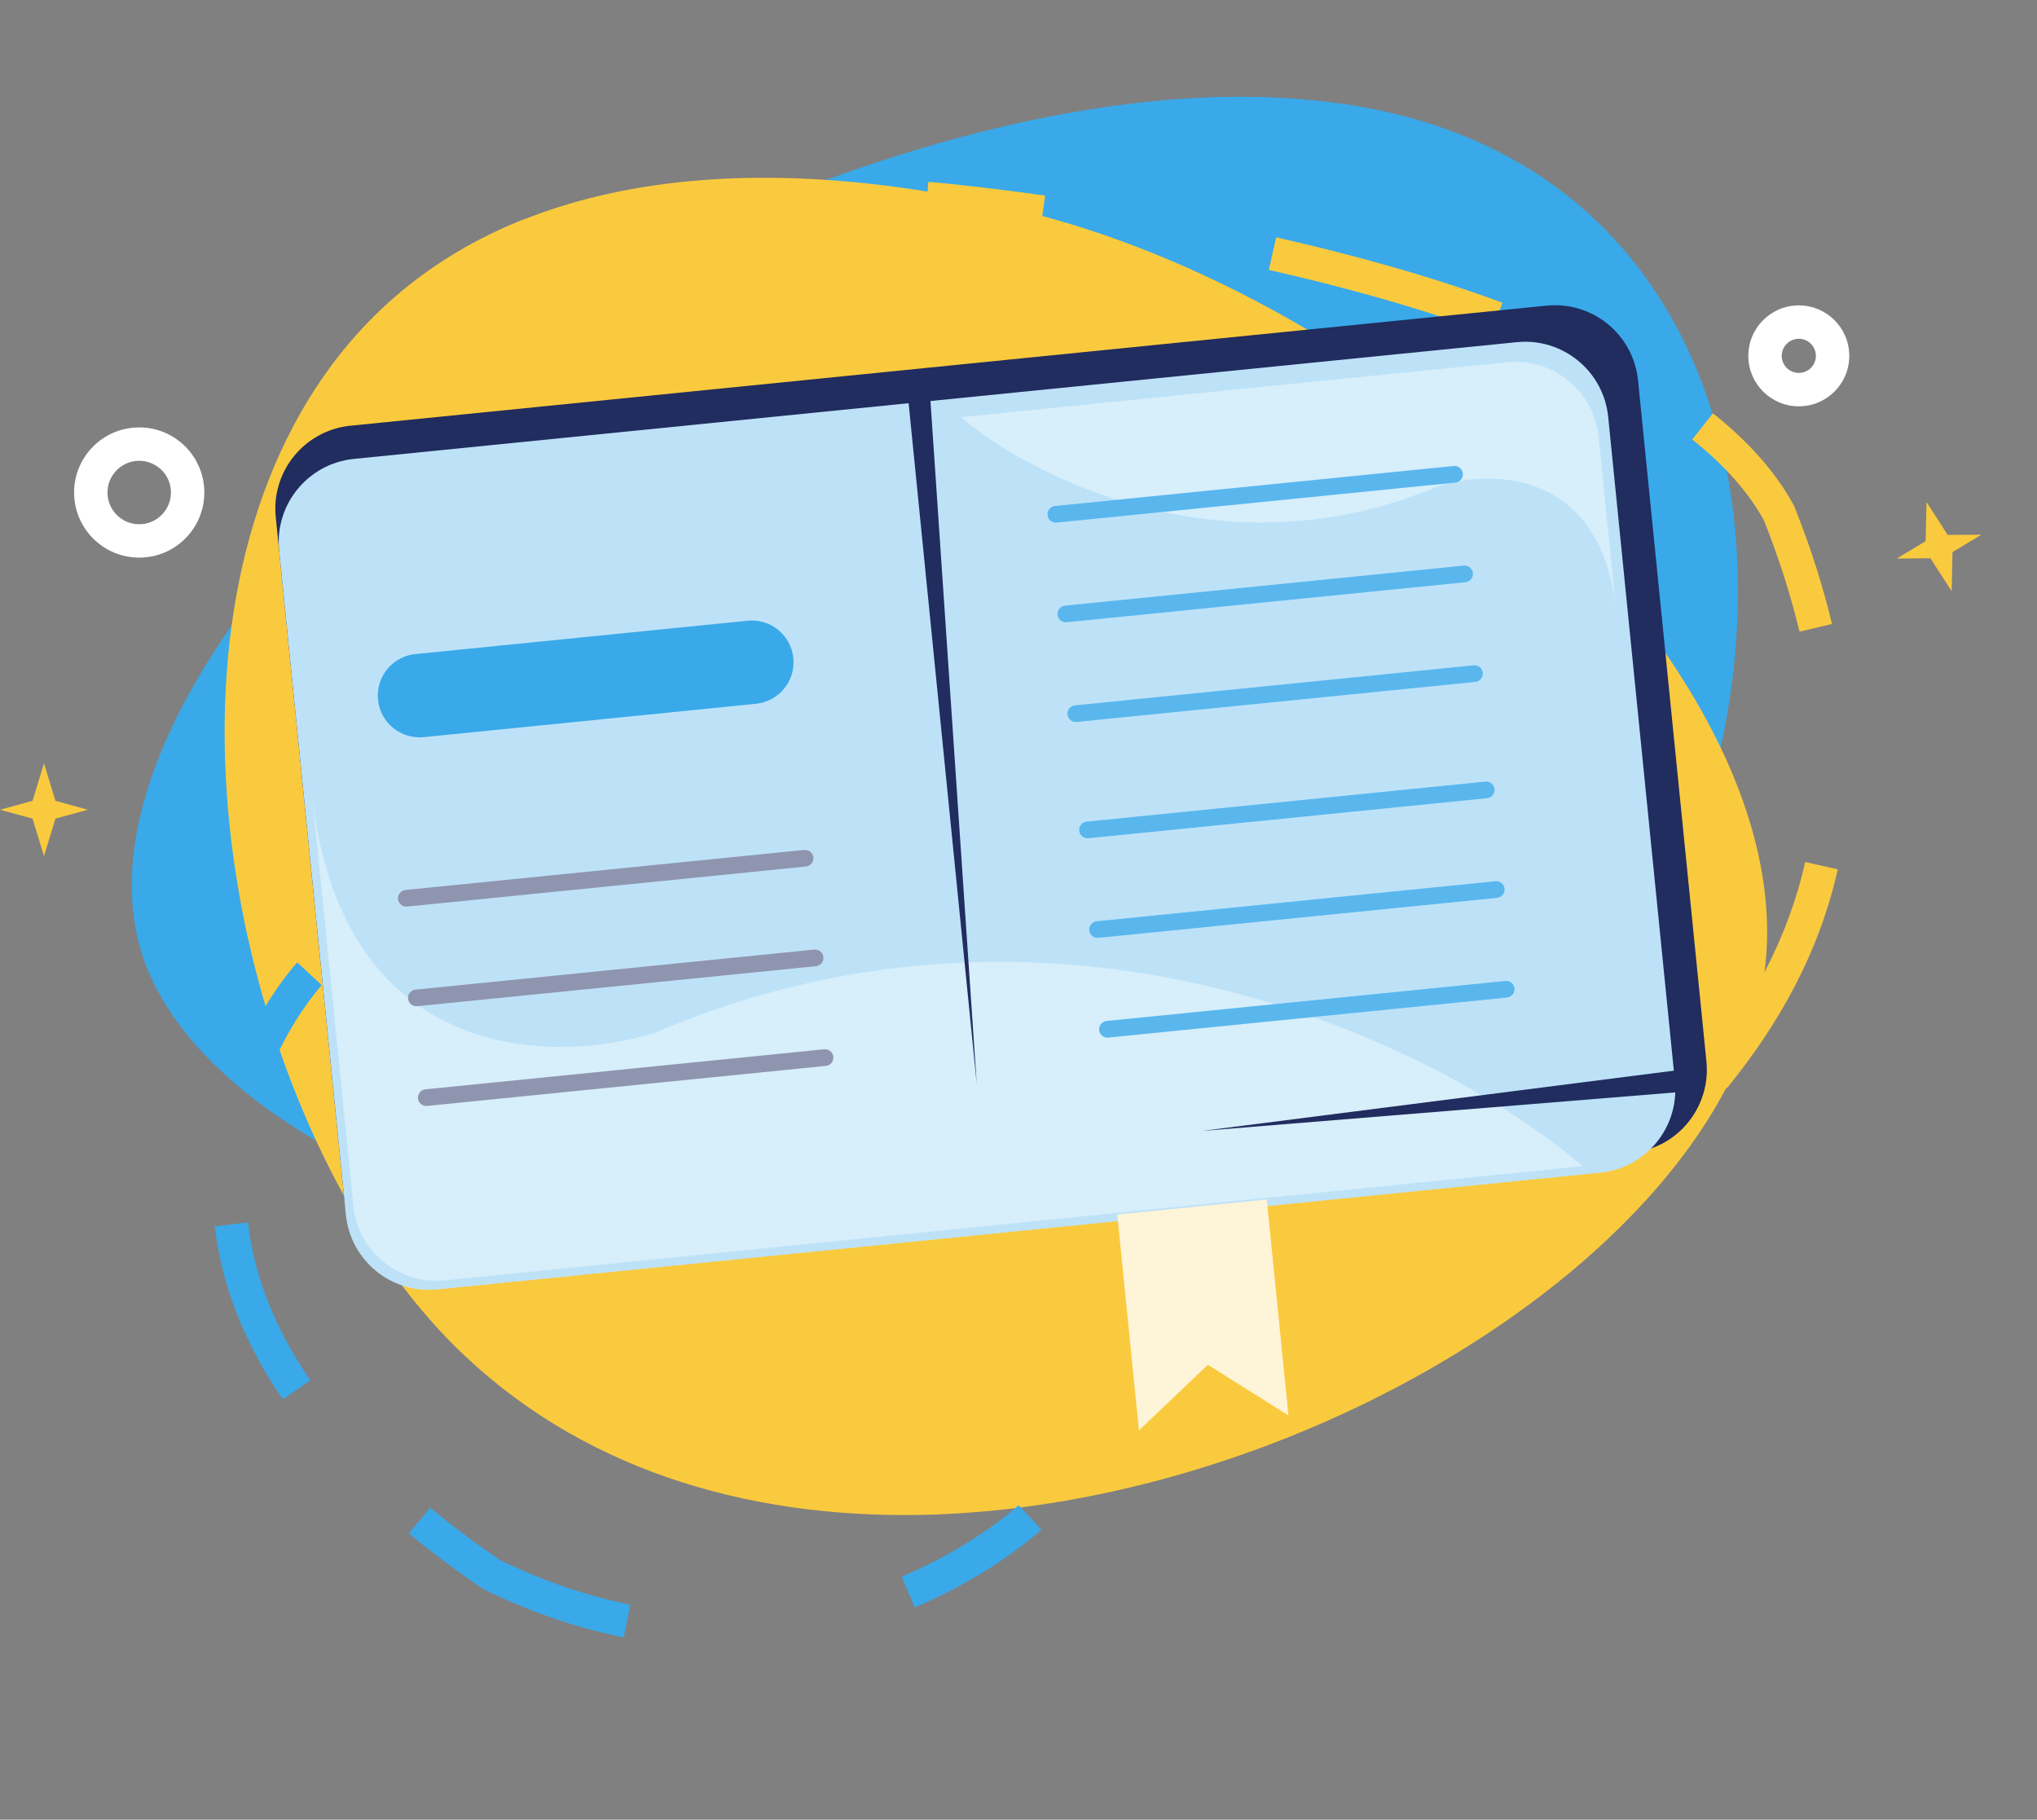 <svg width="122" height="109" viewBox="0 0 122 109" fill="none" xmlns="http://www.w3.org/2000/svg">
<rect x="0" y="0" width="122" height="109" fill="#808080" stroke="none"/>
<path d="M8.587 57.394C10.709 63.621 18.086 68.927 27.844 72.444C36.945 75.731 48.132 77.453 59.044 76.908C61.195 76.804 63.34 76.603 65.45 76.321C76.436 74.814 86.672 70.771 93.624 63.44C94.332 62.702 95 61.926 95.629 61.114C105.42 48.604 108.09 25.968 96.186 13.796C92.011 9.533 86.802 7.316 81.372 6.368C81.019 6.307 80.666 6.245 80.305 6.206C80.295 6.208 80.271 6.201 80.261 6.203C72.922 5.155 65.305 6.302 59.384 7.747C54.897 8.836 51.378 10.093 49.718 10.694C48.153 11.257 46.587 11.886 45.031 12.579C38.903 15.313 32.951 18.988 27.672 23.185C14.313 33.775 5.25 47.616 8.587 57.394Z" fill="#39A9EA"/>
<path fill-rule="evenodd" clip-rule="evenodd" d="M105.651 31.18C104.695 29.433 103.228 27.817 101.348 26.325L102.592 24.758C104.637 26.381 106.32 28.213 107.438 30.28L107.466 30.332L107.488 30.387C108.454 32.825 109.193 35.151 109.721 37.375L107.775 37.837C107.275 35.733 106.574 33.517 105.651 31.18ZM89.294 20.01C85.011 18.428 80.399 17.165 75.992 16.168L76.433 14.218C80.896 15.227 85.597 16.512 89.988 18.134L89.294 20.01ZM55.436 12.883L55.52 11.887C55.604 10.89 55.604 10.89 55.604 10.89L55.613 10.891L55.639 10.893L55.735 10.902C55.82 10.909 55.945 10.921 56.107 10.936C56.433 10.967 56.909 11.015 57.518 11.081C58.734 11.213 60.479 11.419 62.596 11.715L62.318 13.695C60.225 13.403 58.501 13.199 57.302 13.069C56.703 13.004 56.234 12.957 55.917 12.927C55.758 12.912 55.637 12.901 55.556 12.894L55.465 12.886L55.443 12.884L55.436 12.883ZM101.867 63.929C104.891 60.224 107.093 56.208 108.115 51.636L110.067 52.073C108.962 57.013 106.59 61.305 103.417 65.193L101.867 63.929ZM85.877 77.927C87.849 76.506 89.766 75.085 91.601 73.642L92.837 75.214C90.973 76.68 89.031 78.119 87.047 79.549L85.877 77.927Z" fill="#FACA3E"/>
<path d="M105.676 58.253C104.663 65.798 98.646 73.281 90.153 79.162C82.232 84.655 72.143 88.746 61.961 90.185C59.955 90.473 57.939 90.648 55.944 90.723C45.547 91.074 35.457 88.371 27.905 81.276C27.138 80.563 26.401 79.8 25.695 78.987C14.725 66.486 8.8 41.023 17.959 24.807C21.172 19.126 25.654 15.598 30.535 13.483C30.852 13.345 31.17 13.208 31.497 13.095C31.507 13.095 31.528 13.082 31.538 13.082C38.169 10.492 45.394 10.367 51.093 10.905C55.412 11.306 58.86 12.082 60.487 12.457C62.022 12.807 63.567 13.233 65.112 13.733C71.201 15.71 77.269 18.801 82.795 22.617C96.773 32.239 107.273 46.404 105.676 58.253Z" fill="#FACA3E"/>
<path fill-rule="evenodd" clip-rule="evenodd" d="M12.238 29.502C12.238 31.656 10.492 33.402 8.338 33.402C6.184 33.402 4.438 31.656 4.438 29.502C4.438 27.348 6.184 25.602 8.338 25.602C10.492 25.602 12.238 27.348 12.238 29.502ZM8.338 31.402C9.387 31.402 10.238 30.551 10.238 29.502C10.238 28.452 9.387 27.602 8.338 27.602C7.288 27.602 6.438 28.452 6.438 29.502C6.438 30.551 7.288 31.402 8.338 31.402Z" fill="white"/>
<path fill-rule="evenodd" clip-rule="evenodd" d="M110.757 21.316C110.757 22.986 109.404 24.339 107.734 24.339C106.064 24.339 104.711 22.986 104.711 21.316C104.711 19.646 106.064 18.293 107.734 18.293C109.404 18.293 110.757 19.646 110.757 21.316ZM107.734 22.339C108.299 22.339 108.757 21.881 108.757 21.316C108.757 20.751 108.299 20.293 107.734 20.293C107.169 20.293 106.711 20.751 106.711 21.316C106.711 21.881 107.169 22.339 107.734 22.339Z" fill="white"/>
<path d="M116.94 33.069L118.667 32.029L116.651 32.043L115.382 30.069L115.33 32.416L113.602 33.456L115.619 33.441L116.888 35.416L116.94 33.069Z" fill="#FACA3E"/>
<path d="M3.321 49.036L5.266 48.504L3.321 47.971L2.635 45.727L1.948 47.971L0.003 48.504L1.948 49.036L2.635 51.281L3.321 49.036Z" fill="#FACA3E"/>
<path fill-rule="evenodd" clip-rule="evenodd" d="M28.939 95.183L29.004 95.215C31.916 96.635 34.711 97.552 37.359 98.082L37.752 96.121C35.295 95.63 32.684 94.778 29.947 93.45C28.41 92.396 27.018 91.349 25.759 90.31L24.487 91.853C25.811 92.946 27.271 94.043 28.878 95.142L28.939 95.183ZM18.586 82.69C16.255 79.285 15.18 76.089 14.85 73.226L12.863 73.456C13.232 76.656 14.43 80.16 16.936 83.82L18.586 82.69ZM59.206 91.572C58.007 92.413 56.245 93.495 54.008 94.445L54.79 96.286C57.18 95.271 59.064 94.115 60.354 93.209C61 92.756 61.499 92.364 61.839 92.083C62.009 91.943 62.14 91.829 62.23 91.75C62.275 91.71 62.31 91.679 62.335 91.656L62.364 91.63L62.372 91.622L62.375 91.619L62.376 91.618C62.376 91.618 62.377 91.617 61.691 90.889C61.006 90.161 61.006 90.161 61.006 90.161L61.003 90.163L60.986 90.18C60.969 90.195 60.942 90.219 60.905 90.252C60.831 90.317 60.718 90.416 60.566 90.541C60.262 90.792 59.805 91.151 59.206 91.572ZM19.27 59.01C19.27 59.01 19.27 59.01 18.537 58.329C17.805 57.649 17.805 57.649 17.804 57.649L17.803 57.651L17.801 57.653L17.796 57.659L17.778 57.678C17.763 57.695 17.743 57.718 17.717 57.747C17.666 57.805 17.593 57.889 17.504 57.998C17.324 58.215 17.074 58.531 16.782 58.938C16.199 59.752 15.443 60.936 14.743 62.428L16.554 63.278C17.192 61.916 17.881 60.838 18.408 60.103C18.671 59.737 18.892 59.457 19.045 59.272C19.122 59.179 19.181 59.111 19.219 59.067C19.239 59.045 19.253 59.029 19.262 59.019L19.27 59.01Z" fill="#39A9EA"/>
<path d="M16.515 30.975C16.239 28.227 18.243 25.776 20.991 25.5L92.63 18.308C95.378 18.032 97.829 20.036 98.105 22.784L102.201 63.579C102.476 66.326 100.473 68.777 97.725 69.053L26.085 76.245C23.338 76.521 20.887 74.517 20.611 71.77L16.515 30.975Z" fill="#212C5F"/>
<path d="M16.718 32.963C16.442 30.216 18.446 27.765 21.194 27.489L90.844 20.496C93.591 20.22 96.042 22.224 96.318 24.972L100.314 64.772C100.59 67.519 98.586 69.97 95.838 70.246L26.188 77.239C23.441 77.515 20.99 75.511 20.714 72.763L16.718 32.963Z" fill="#BDE2F8"/>
<path d="M21.161 72.219L18.664 47.344C20.302 63.662 33.049 63.823 39.217 61.863C63.89 51.346 86.548 62.807 94.793 69.852L26.636 76.694C23.888 76.97 21.437 74.966 21.161 72.219Z" fill="#D7EEFB"/>
<path d="M95.744 26.177L96.789 36.59C95.945 28.178 89.374 28.095 86.194 29.105C73.475 34.527 61.795 28.619 57.545 24.987L90.269 21.702C93.017 21.426 95.468 23.43 95.744 26.177Z" fill="#D7EEFB"/>
<path d="M66.914 72.75L75.869 71.851L77.168 84.786L72.341 81.753L68.213 85.685L66.914 72.75Z" fill="#FEF4D8"/>
<path d="M58.5 64.949L54.346 23.42L55.674 23.235L58.5 64.949Z" fill="#212C5F"/>
<path d="M72 67.742L100.866 64.055L101.11 65.373L72 67.742Z" fill="#212C5F"/>
<path d="M22.64 41.917C22.502 40.543 23.504 39.318 24.878 39.18L44.778 37.182C46.152 37.044 47.377 38.046 47.515 39.42V39.42C47.653 40.794 46.651 42.019 45.278 42.157L25.378 44.155C24.004 44.293 22.778 43.291 22.64 41.917V41.917Z" fill="#39A9EA"/>
<path d="M23.839 53.857C23.811 53.582 24.012 53.337 24.287 53.309L48.166 50.912C48.441 50.884 48.686 51.085 48.714 51.359V51.359C48.742 51.634 48.541 51.879 48.266 51.907L24.387 54.304C24.112 54.332 23.867 54.132 23.839 53.857V53.857Z" fill="#9095AF"/>
<path d="M24.441 59.826C24.413 59.551 24.613 59.306 24.888 59.278L48.768 56.881C49.043 56.853 49.288 57.053 49.316 57.328V57.328C49.343 57.603 49.143 57.848 48.868 57.876L24.988 60.273C24.713 60.301 24.468 60.1 24.441 59.826V59.826Z" fill="#9095AF"/>
<path d="M25.034 65.798C25.007 65.523 25.207 65.278 25.482 65.251L49.362 62.853C49.637 62.826 49.882 63.026 49.909 63.301V63.301C49.937 63.576 49.736 63.821 49.462 63.848L25.582 66.246C25.307 66.273 25.062 66.073 25.034 65.798V65.798Z" fill="#9095AF"/>
<path d="M64.636 49.763C64.608 49.488 64.809 49.243 65.083 49.216L88.963 46.818C89.238 46.791 89.483 46.991 89.511 47.266V47.266C89.538 47.541 89.338 47.786 89.063 47.813L65.183 50.211C64.909 50.238 64.663 50.038 64.636 49.763V49.763Z" fill="#5AB7ED"/>
<path d="M65.237 55.732C65.21 55.457 65.41 55.212 65.685 55.184L89.565 52.787C89.84 52.759 90.085 52.96 90.112 53.234V53.234C90.14 53.509 89.94 53.754 89.665 53.782L65.785 56.179C65.51 56.207 65.265 56.007 65.237 55.732V55.732Z" fill="#5AB7ED"/>
<path d="M65.831 61.705C65.804 61.43 66.004 61.185 66.279 61.157L90.159 58.76C90.433 58.732 90.679 58.932 90.706 59.207V59.207C90.734 59.482 90.533 59.727 90.259 59.755L66.379 62.152C66.104 62.18 65.859 61.979 65.831 61.705V61.705Z" fill="#5AB7ED"/>
<path d="M62.737 30.857C62.71 30.582 62.91 30.337 63.185 30.309L87.065 27.912C87.34 27.884 87.585 28.085 87.612 28.36V28.36C87.64 28.634 87.44 28.879 87.165 28.907L63.285 31.304C63.01 31.332 62.765 31.132 62.737 30.857V30.857Z" fill="#5AB7ED"/>
<path d="M63.339 36.826C63.311 36.551 63.512 36.306 63.787 36.278L87.666 33.881C87.941 33.853 88.186 34.053 88.214 34.328V34.328C88.242 34.603 88.041 34.848 87.766 34.876L63.886 37.273C63.612 37.301 63.367 37.1 63.339 36.826V36.826Z" fill="#5AB7ED"/>
<path d="M63.933 42.798C63.905 42.523 64.106 42.278 64.38 42.251L88.26 39.853C88.535 39.826 88.78 40.026 88.808 40.301V40.301C88.835 40.576 88.635 40.821 88.36 40.848L64.48 43.246C64.205 43.273 63.96 43.073 63.933 42.798V42.798Z" fill="#5AB7ED"/>
</svg>
